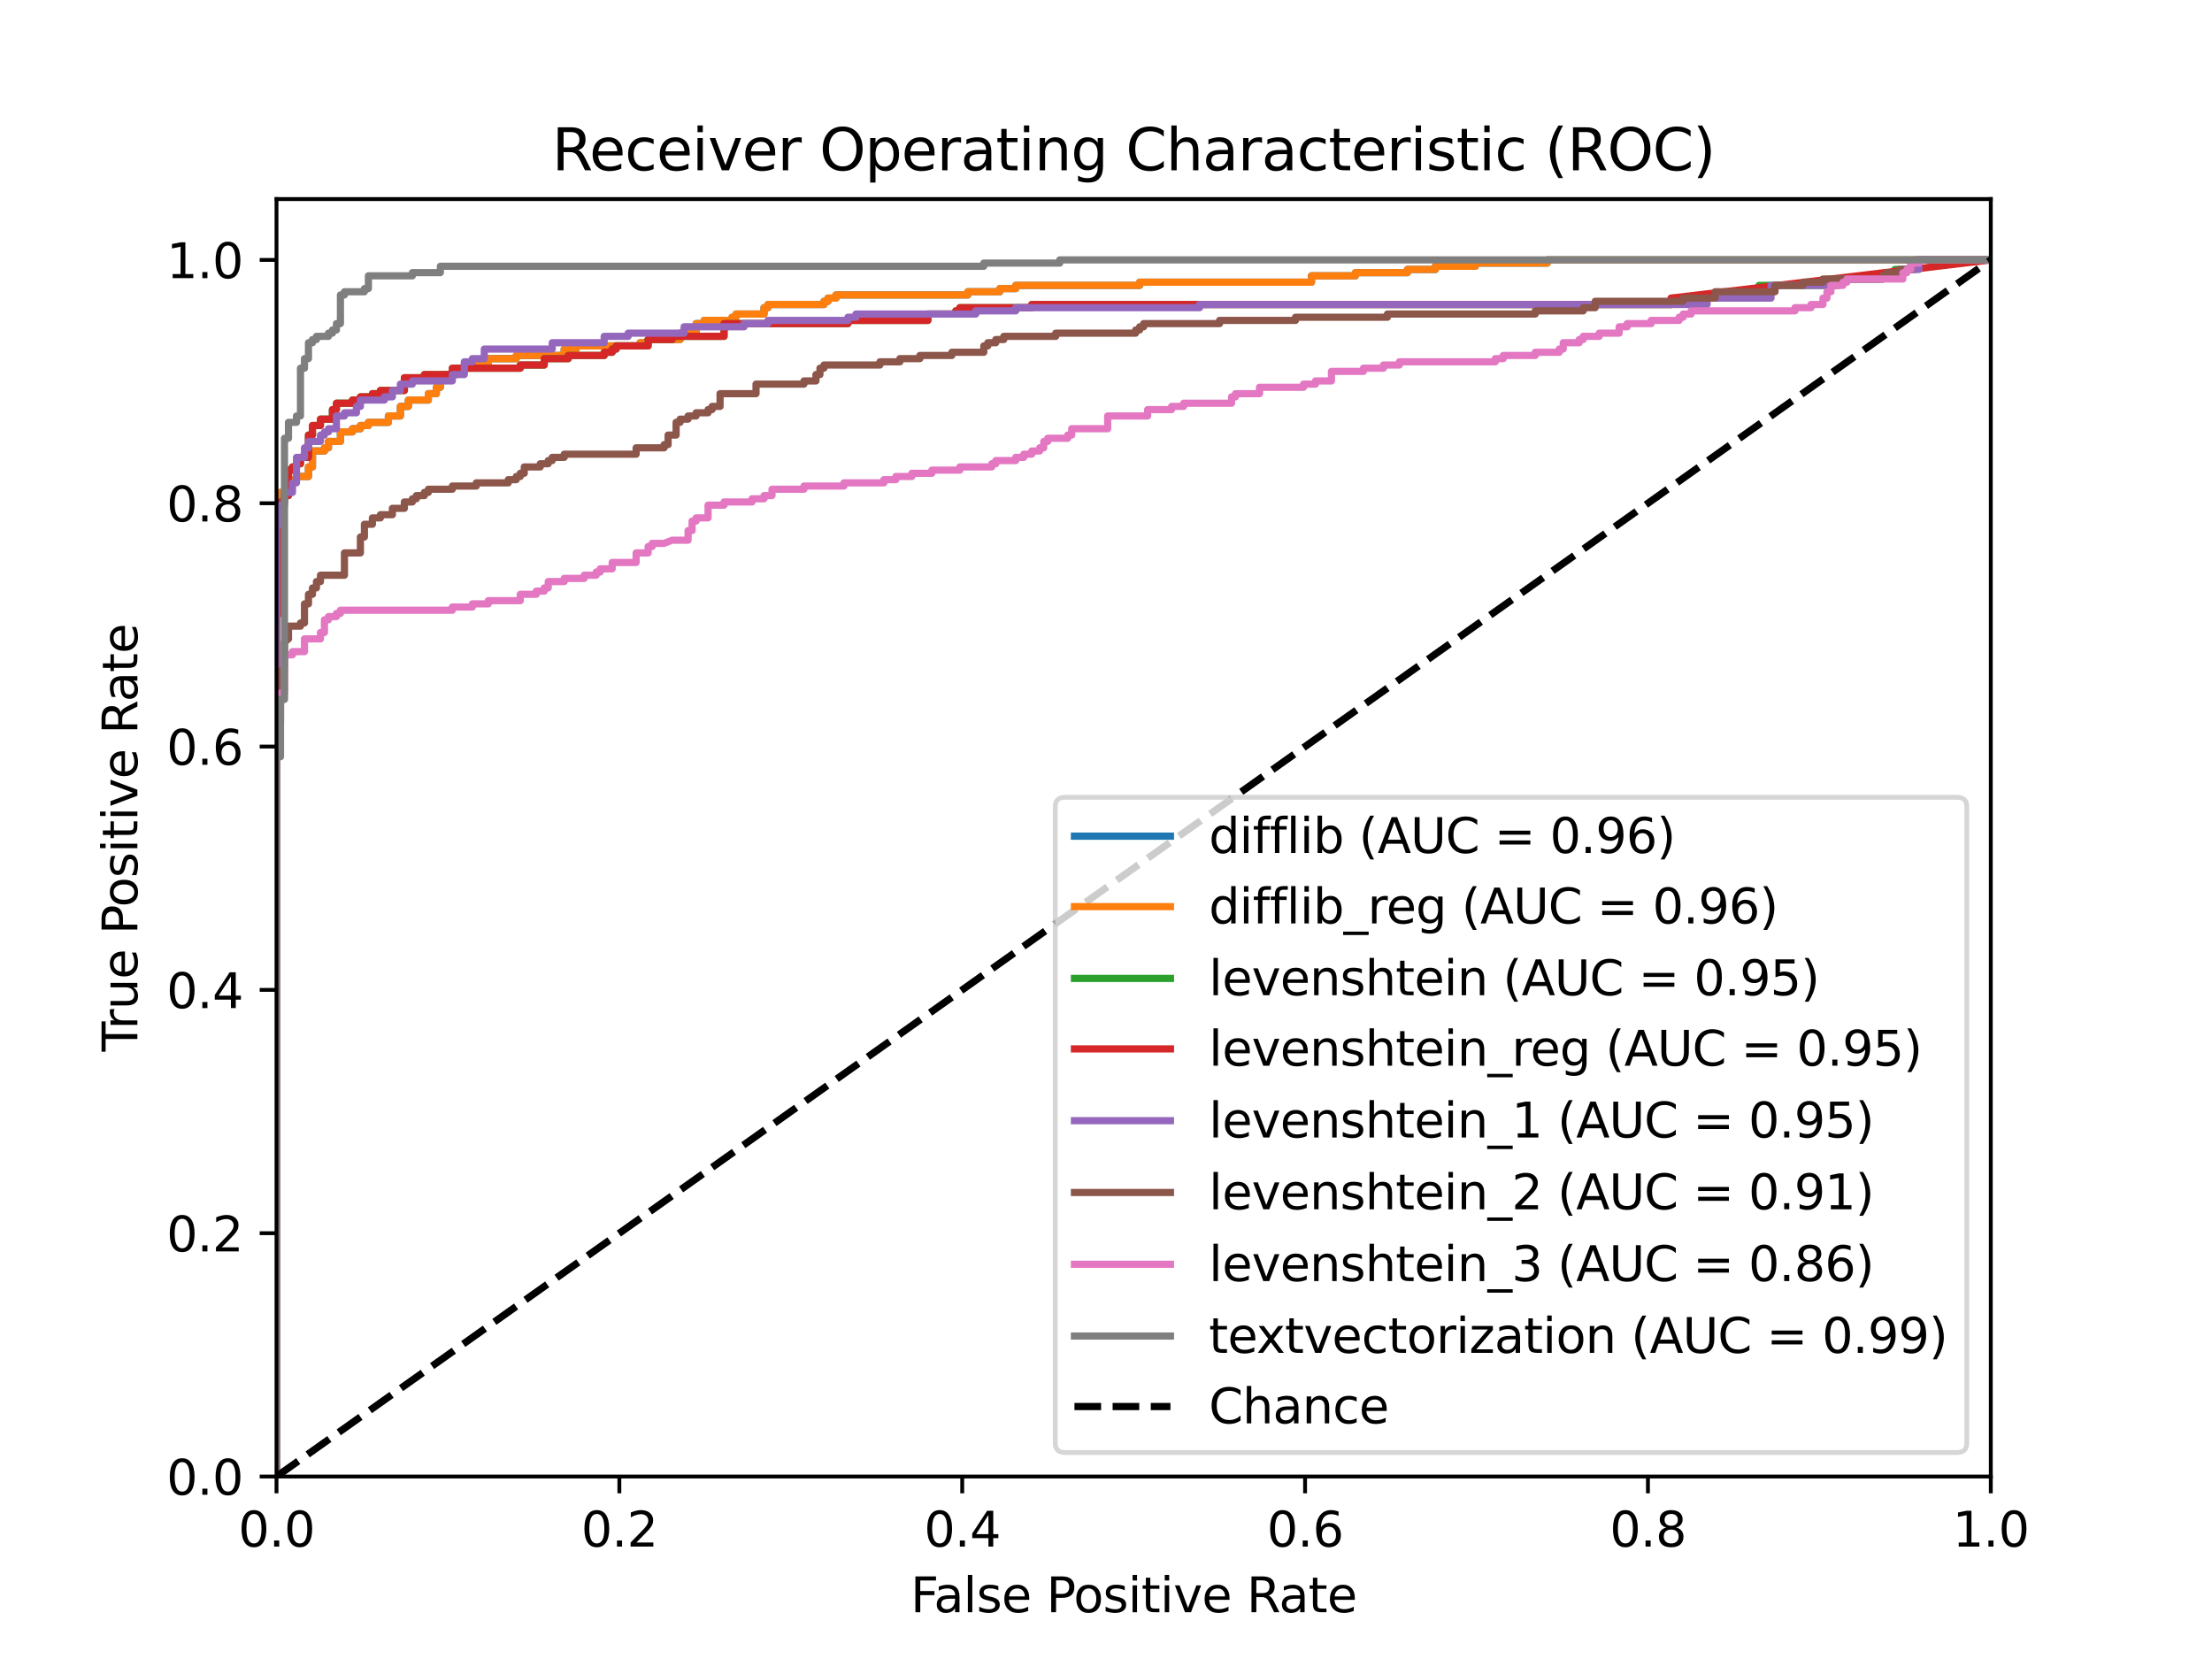 <?xml version="1.0" encoding="utf-8" standalone="no"?>
<!DOCTYPE svg PUBLIC "-//W3C//DTD SVG 1.1//EN"
  "http://www.w3.org/Graphics/SVG/1.1/DTD/svg11.dtd">
<svg xmlns:xlink="http://www.w3.org/1999/xlink" width="460.8pt" height="345.6pt" viewBox="0 0 460.8 345.6" xmlns="http://www.w3.org/2000/svg" version="1.1">
 <defs>
  <style type="text/css">*{stroke-linejoin: round; stroke-linecap: butt}</style>
 </defs>
 <g id="figure_1">
  <g id="patch_1">
   <path d="M 0 345.6 
L 460.8 345.6 
L 460.8 0 
L 0 0 
z
" style="fill: #ffffff"/>
  </g>
  <g id="axes_1">
   <g id="patch_2">
    <path d="M 57.6 307.584 
L 414.72 307.584 
L 414.72 41.472 
L 57.6 41.472 
z
" style="fill: #ffffff"/>
   </g>
   <g id="matplotlib.axis_1">
    <g id="xtick_1">
     <g id="line2d_1">
      <defs>
       <path id="m5257670a11" d="M 0 0 
L 0 3.5 
" style="stroke: #000000; stroke-width: 0.8"/>
      </defs>
      <g>
       <use xlink:href="#m5257670a11" x="57.6" y="307.584" style="stroke: #000000; stroke-width: 0.8"/>
      </g>
     </g>
     <g id="text_1">
      <!-- 0.0 -->
      <g transform="translate(49.648 322.182) scale(0.1 -0.1)">
       <defs>
        <path id="DejaVuSans-30" d="M 2034 4250 
Q 1547 4250 1301 3770 
Q 1056 3291 1056 2328 
Q 1056 1369 1301 889 
Q 1547 409 2034 409 
Q 2525 409 2770 889 
Q 3016 1369 3016 2328 
Q 3016 3291 2770 3770 
Q 2525 4250 2034 4250 
z
M 2034 4750 
Q 2819 4750 3233 4129 
Q 3647 3509 3647 2328 
Q 3647 1150 3233 529 
Q 2819 -91 2034 -91 
Q 1250 -91 836 529 
Q 422 1150 422 2328 
Q 422 3509 836 4129 
Q 1250 4750 2034 4750 
z
" transform="scale(0.016)"/>
        <path id="DejaVuSans-2e" d="M 684 794 
L 1344 794 
L 1344 0 
L 684 0 
L 684 794 
z
" transform="scale(0.016)"/>
       </defs>
       <use xlink:href="#DejaVuSans-30"/>
       <use xlink:href="#DejaVuSans-2e" x="63.623"/>
       <use xlink:href="#DejaVuSans-30" x="95.41"/>
      </g>
     </g>
    </g>
    <g id="xtick_2">
     <g id="line2d_2">
      <g>
       <use xlink:href="#m5257670a11" x="129.024" y="307.584" style="stroke: #000000; stroke-width: 0.8"/>
      </g>
     </g>
     <g id="text_2">
      <!-- 0.2 -->
      <g transform="translate(121.072 322.182) scale(0.1 -0.1)">
       <defs>
        <path id="DejaVuSans-32" d="M 1228 531 
L 3431 531 
L 3431 0 
L 469 0 
L 469 531 
Q 828 903 1448 1529 
Q 2069 2156 2228 2338 
Q 2531 2678 2651 2914 
Q 2772 3150 2772 3378 
Q 2772 3750 2511 3984 
Q 2250 4219 1831 4219 
Q 1534 4219 1204 4116 
Q 875 4013 500 3803 
L 500 4441 
Q 881 4594 1212 4672 
Q 1544 4750 1819 4750 
Q 2544 4750 2975 4387 
Q 3406 4025 3406 3419 
Q 3406 3131 3298 2873 
Q 3191 2616 2906 2266 
Q 2828 2175 2409 1742 
Q 1991 1309 1228 531 
z
" transform="scale(0.016)"/>
       </defs>
       <use xlink:href="#DejaVuSans-30"/>
       <use xlink:href="#DejaVuSans-2e" x="63.623"/>
       <use xlink:href="#DejaVuSans-32" x="95.41"/>
      </g>
     </g>
    </g>
    <g id="xtick_3">
     <g id="line2d_3">
      <g>
       <use xlink:href="#m5257670a11" x="200.448" y="307.584" style="stroke: #000000; stroke-width: 0.8"/>
      </g>
     </g>
     <g id="text_3">
      <!-- 0.4 -->
      <g transform="translate(192.496 322.182) scale(0.1 -0.1)">
       <defs>
        <path id="DejaVuSans-34" d="M 2419 4116 
L 825 1625 
L 2419 1625 
L 2419 4116 
z
M 2253 4666 
L 3047 4666 
L 3047 1625 
L 3713 1625 
L 3713 1100 
L 3047 1100 
L 3047 0 
L 2419 0 
L 2419 1100 
L 313 1100 
L 313 1709 
L 2253 4666 
z
" transform="scale(0.016)"/>
       </defs>
       <use xlink:href="#DejaVuSans-30"/>
       <use xlink:href="#DejaVuSans-2e" x="63.623"/>
       <use xlink:href="#DejaVuSans-34" x="95.41"/>
      </g>
     </g>
    </g>
    <g id="xtick_4">
     <g id="line2d_4">
      <g>
       <use xlink:href="#m5257670a11" x="271.872" y="307.584" style="stroke: #000000; stroke-width: 0.8"/>
      </g>
     </g>
     <g id="text_4">
      <!-- 0.6 -->
      <g transform="translate(263.92 322.182) scale(0.1 -0.1)">
       <defs>
        <path id="DejaVuSans-36" d="M 2113 2584 
Q 1688 2584 1439 2293 
Q 1191 2003 1191 1497 
Q 1191 994 1439 701 
Q 1688 409 2113 409 
Q 2538 409 2786 701 
Q 3034 994 3034 1497 
Q 3034 2003 2786 2293 
Q 2538 2584 2113 2584 
z
M 3366 4563 
L 3366 3988 
Q 3128 4100 2886 4159 
Q 2644 4219 2406 4219 
Q 1781 4219 1451 3797 
Q 1122 3375 1075 2522 
Q 1259 2794 1537 2939 
Q 1816 3084 2150 3084 
Q 2853 3084 3261 2657 
Q 3669 2231 3669 1497 
Q 3669 778 3244 343 
Q 2819 -91 2113 -91 
Q 1303 -91 875 529 
Q 447 1150 447 2328 
Q 447 3434 972 4092 
Q 1497 4750 2381 4750 
Q 2619 4750 2861 4703 
Q 3103 4656 3366 4563 
z
" transform="scale(0.016)"/>
       </defs>
       <use xlink:href="#DejaVuSans-30"/>
       <use xlink:href="#DejaVuSans-2e" x="63.623"/>
       <use xlink:href="#DejaVuSans-36" x="95.41"/>
      </g>
     </g>
    </g>
    <g id="xtick_5">
     <g id="line2d_5">
      <g>
       <use xlink:href="#m5257670a11" x="343.296" y="307.584" style="stroke: #000000; stroke-width: 0.8"/>
      </g>
     </g>
     <g id="text_5">
      <!-- 0.8 -->
      <g transform="translate(335.344 322.182) scale(0.1 -0.1)">
       <defs>
        <path id="DejaVuSans-38" d="M 2034 2216 
Q 1584 2216 1326 1975 
Q 1069 1734 1069 1313 
Q 1069 891 1326 650 
Q 1584 409 2034 409 
Q 2484 409 2743 651 
Q 3003 894 3003 1313 
Q 3003 1734 2745 1975 
Q 2488 2216 2034 2216 
z
M 1403 2484 
Q 997 2584 770 2862 
Q 544 3141 544 3541 
Q 544 4100 942 4425 
Q 1341 4750 2034 4750 
Q 2731 4750 3128 4425 
Q 3525 4100 3525 3541 
Q 3525 3141 3298 2862 
Q 3072 2584 2669 2484 
Q 3125 2378 3379 2068 
Q 3634 1759 3634 1313 
Q 3634 634 3220 271 
Q 2806 -91 2034 -91 
Q 1263 -91 848 271 
Q 434 634 434 1313 
Q 434 1759 690 2068 
Q 947 2378 1403 2484 
z
M 1172 3481 
Q 1172 3119 1398 2916 
Q 1625 2713 2034 2713 
Q 2441 2713 2670 2916 
Q 2900 3119 2900 3481 
Q 2900 3844 2670 4047 
Q 2441 4250 2034 4250 
Q 1625 4250 1398 4047 
Q 1172 3844 1172 3481 
z
" transform="scale(0.016)"/>
       </defs>
       <use xlink:href="#DejaVuSans-30"/>
       <use xlink:href="#DejaVuSans-2e" x="63.623"/>
       <use xlink:href="#DejaVuSans-38" x="95.41"/>
      </g>
     </g>
    </g>
    <g id="xtick_6">
     <g id="line2d_6">
      <g>
       <use xlink:href="#m5257670a11" x="414.72" y="307.584" style="stroke: #000000; stroke-width: 0.8"/>
      </g>
     </g>
     <g id="text_6">
      <!-- 1.0 -->
      <g transform="translate(406.768 322.182) scale(0.1 -0.1)">
       <defs>
        <path id="DejaVuSans-31" d="M 794 531 
L 1825 531 
L 1825 4091 
L 703 3866 
L 703 4441 
L 1819 4666 
L 2450 4666 
L 2450 531 
L 3481 531 
L 3481 0 
L 794 0 
L 794 531 
z
" transform="scale(0.016)"/>
       </defs>
       <use xlink:href="#DejaVuSans-31"/>
       <use xlink:href="#DejaVuSans-2e" x="63.623"/>
       <use xlink:href="#DejaVuSans-30" x="95.41"/>
      </g>
     </g>
    </g>
    <g id="text_7">
     <!-- False Positive Rate -->
     <g transform="translate(189.694 335.861) scale(0.1 -0.1)">
      <defs>
       <path id="DejaVuSans-46" d="M 628 4666 
L 3309 4666 
L 3309 4134 
L 1259 4134 
L 1259 2759 
L 3109 2759 
L 3109 2228 
L 1259 2228 
L 1259 0 
L 628 0 
L 628 4666 
z
" transform="scale(0.016)"/>
       <path id="DejaVuSans-61" d="M 2194 1759 
Q 1497 1759 1228 1600 
Q 959 1441 959 1056 
Q 959 750 1161 570 
Q 1363 391 1709 391 
Q 2188 391 2477 730 
Q 2766 1069 2766 1631 
L 2766 1759 
L 2194 1759 
z
M 3341 1997 
L 3341 0 
L 2766 0 
L 2766 531 
Q 2569 213 2275 61 
Q 1981 -91 1556 -91 
Q 1019 -91 701 211 
Q 384 513 384 1019 
Q 384 1609 779 1909 
Q 1175 2209 1959 2209 
L 2766 2209 
L 2766 2266 
Q 2766 2663 2505 2880 
Q 2244 3097 1772 3097 
Q 1472 3097 1187 3025 
Q 903 2953 641 2809 
L 641 3341 
Q 956 3463 1253 3523 
Q 1550 3584 1831 3584 
Q 2591 3584 2966 3190 
Q 3341 2797 3341 1997 
z
" transform="scale(0.016)"/>
       <path id="DejaVuSans-6c" d="M 603 4863 
L 1178 4863 
L 1178 0 
L 603 0 
L 603 4863 
z
" transform="scale(0.016)"/>
       <path id="DejaVuSans-73" d="M 2834 3397 
L 2834 2853 
Q 2591 2978 2328 3040 
Q 2066 3103 1784 3103 
Q 1356 3103 1142 2972 
Q 928 2841 928 2578 
Q 928 2378 1081 2264 
Q 1234 2150 1697 2047 
L 1894 2003 
Q 2506 1872 2764 1633 
Q 3022 1394 3022 966 
Q 3022 478 2636 193 
Q 2250 -91 1575 -91 
Q 1294 -91 989 -36 
Q 684 19 347 128 
L 347 722 
Q 666 556 975 473 
Q 1284 391 1588 391 
Q 1994 391 2212 530 
Q 2431 669 2431 922 
Q 2431 1156 2273 1281 
Q 2116 1406 1581 1522 
L 1381 1569 
Q 847 1681 609 1914 
Q 372 2147 372 2553 
Q 372 3047 722 3315 
Q 1072 3584 1716 3584 
Q 2034 3584 2315 3537 
Q 2597 3491 2834 3397 
z
" transform="scale(0.016)"/>
       <path id="DejaVuSans-65" d="M 3597 1894 
L 3597 1613 
L 953 1613 
Q 991 1019 1311 708 
Q 1631 397 2203 397 
Q 2534 397 2845 478 
Q 3156 559 3463 722 
L 3463 178 
Q 3153 47 2828 -22 
Q 2503 -91 2169 -91 
Q 1331 -91 842 396 
Q 353 884 353 1716 
Q 353 2575 817 3079 
Q 1281 3584 2069 3584 
Q 2775 3584 3186 3129 
Q 3597 2675 3597 1894 
z
M 3022 2063 
Q 3016 2534 2758 2815 
Q 2500 3097 2075 3097 
Q 1594 3097 1305 2825 
Q 1016 2553 972 2059 
L 3022 2063 
z
" transform="scale(0.016)"/>
       <path id="DejaVuSans-20" transform="scale(0.016)"/>
       <path id="DejaVuSans-50" d="M 1259 4147 
L 1259 2394 
L 2053 2394 
Q 2494 2394 2734 2622 
Q 2975 2850 2975 3272 
Q 2975 3691 2734 3919 
Q 2494 4147 2053 4147 
L 1259 4147 
z
M 628 4666 
L 2053 4666 
Q 2838 4666 3239 4311 
Q 3641 3956 3641 3272 
Q 3641 2581 3239 2228 
Q 2838 1875 2053 1875 
L 1259 1875 
L 1259 0 
L 628 0 
L 628 4666 
z
" transform="scale(0.016)"/>
       <path id="DejaVuSans-6f" d="M 1959 3097 
Q 1497 3097 1228 2736 
Q 959 2375 959 1747 
Q 959 1119 1226 758 
Q 1494 397 1959 397 
Q 2419 397 2687 759 
Q 2956 1122 2956 1747 
Q 2956 2369 2687 2733 
Q 2419 3097 1959 3097 
z
M 1959 3584 
Q 2709 3584 3137 3096 
Q 3566 2609 3566 1747 
Q 3566 888 3137 398 
Q 2709 -91 1959 -91 
Q 1206 -91 779 398 
Q 353 888 353 1747 
Q 353 2609 779 3096 
Q 1206 3584 1959 3584 
z
" transform="scale(0.016)"/>
       <path id="DejaVuSans-69" d="M 603 3500 
L 1178 3500 
L 1178 0 
L 603 0 
L 603 3500 
z
M 603 4863 
L 1178 4863 
L 1178 4134 
L 603 4134 
L 603 4863 
z
" transform="scale(0.016)"/>
       <path id="DejaVuSans-74" d="M 1172 4494 
L 1172 3500 
L 2356 3500 
L 2356 3053 
L 1172 3053 
L 1172 1153 
Q 1172 725 1289 603 
Q 1406 481 1766 481 
L 2356 481 
L 2356 0 
L 1766 0 
Q 1100 0 847 248 
Q 594 497 594 1153 
L 594 3053 
L 172 3053 
L 172 3500 
L 594 3500 
L 594 4494 
L 1172 4494 
z
" transform="scale(0.016)"/>
       <path id="DejaVuSans-76" d="M 191 3500 
L 800 3500 
L 1894 563 
L 2988 3500 
L 3597 3500 
L 2284 0 
L 1503 0 
L 191 3500 
z
" transform="scale(0.016)"/>
       <path id="DejaVuSans-52" d="M 2841 2188 
Q 3044 2119 3236 1894 
Q 3428 1669 3622 1275 
L 4263 0 
L 3584 0 
L 2988 1197 
Q 2756 1666 2539 1819 
Q 2322 1972 1947 1972 
L 1259 1972 
L 1259 0 
L 628 0 
L 628 4666 
L 2053 4666 
Q 2853 4666 3247 4331 
Q 3641 3997 3641 3322 
Q 3641 2881 3436 2590 
Q 3231 2300 2841 2188 
z
M 1259 4147 
L 1259 2491 
L 2053 2491 
Q 2509 2491 2742 2702 
Q 2975 2913 2975 3322 
Q 2975 3731 2742 3939 
Q 2509 4147 2053 4147 
L 1259 4147 
z
" transform="scale(0.016)"/>
      </defs>
      <use xlink:href="#DejaVuSans-46"/>
      <use xlink:href="#DejaVuSans-61" x="48.395"/>
      <use xlink:href="#DejaVuSans-6c" x="109.674"/>
      <use xlink:href="#DejaVuSans-73" x="137.457"/>
      <use xlink:href="#DejaVuSans-65" x="189.557"/>
      <use xlink:href="#DejaVuSans-20" x="251.08"/>
      <use xlink:href="#DejaVuSans-50" x="282.867"/>
      <use xlink:href="#DejaVuSans-6f" x="339.545"/>
      <use xlink:href="#DejaVuSans-73" x="400.727"/>
      <use xlink:href="#DejaVuSans-69" x="452.826"/>
      <use xlink:href="#DejaVuSans-74" x="480.609"/>
      <use xlink:href="#DejaVuSans-69" x="519.818"/>
      <use xlink:href="#DejaVuSans-76" x="547.602"/>
      <use xlink:href="#DejaVuSans-65" x="606.781"/>
      <use xlink:href="#DejaVuSans-20" x="668.305"/>
      <use xlink:href="#DejaVuSans-52" x="700.092"/>
      <use xlink:href="#DejaVuSans-61" x="767.324"/>
      <use xlink:href="#DejaVuSans-74" x="828.604"/>
      <use xlink:href="#DejaVuSans-65" x="867.812"/>
     </g>
    </g>
   </g>
   <g id="matplotlib.axis_2">
    <g id="ytick_1">
     <g id="line2d_7">
      <defs>
       <path id="m7d5fd9dd7b" d="M 0 0 
L -3.5 0 
" style="stroke: #000000; stroke-width: 0.8"/>
      </defs>
      <g>
       <use xlink:href="#m7d5fd9dd7b" x="57.6" y="307.584" style="stroke: #000000; stroke-width: 0.8"/>
      </g>
     </g>
     <g id="text_8">
      <!-- 0.0 -->
      <g transform="translate(34.697 311.383) scale(0.1 -0.1)">
       <use xlink:href="#DejaVuSans-30"/>
       <use xlink:href="#DejaVuSans-2e" x="63.623"/>
       <use xlink:href="#DejaVuSans-30" x="95.41"/>
      </g>
     </g>
    </g>
    <g id="ytick_2">
     <g id="line2d_8">
      <g>
       <use xlink:href="#m7d5fd9dd7b" x="57.6" y="256.896" style="stroke: #000000; stroke-width: 0.8"/>
      </g>
     </g>
     <g id="text_9">
      <!-- 0.2 -->
      <g transform="translate(34.697 260.695) scale(0.1 -0.1)">
       <use xlink:href="#DejaVuSans-30"/>
       <use xlink:href="#DejaVuSans-2e" x="63.623"/>
       <use xlink:href="#DejaVuSans-32" x="95.41"/>
      </g>
     </g>
    </g>
    <g id="ytick_3">
     <g id="line2d_9">
      <g>
       <use xlink:href="#m7d5fd9dd7b" x="57.6" y="206.208" style="stroke: #000000; stroke-width: 0.8"/>
      </g>
     </g>
     <g id="text_10">
      <!-- 0.4 -->
      <g transform="translate(34.697 210.007) scale(0.1 -0.1)">
       <use xlink:href="#DejaVuSans-30"/>
       <use xlink:href="#DejaVuSans-2e" x="63.623"/>
       <use xlink:href="#DejaVuSans-34" x="95.41"/>
      </g>
     </g>
    </g>
    <g id="ytick_4">
     <g id="line2d_10">
      <g>
       <use xlink:href="#m7d5fd9dd7b" x="57.6" y="155.52" style="stroke: #000000; stroke-width: 0.8"/>
      </g>
     </g>
     <g id="text_11">
      <!-- 0.6 -->
      <g transform="translate(34.697 159.319) scale(0.1 -0.1)">
       <use xlink:href="#DejaVuSans-30"/>
       <use xlink:href="#DejaVuSans-2e" x="63.623"/>
       <use xlink:href="#DejaVuSans-36" x="95.41"/>
      </g>
     </g>
    </g>
    <g id="ytick_5">
     <g id="line2d_11">
      <g>
       <use xlink:href="#m7d5fd9dd7b" x="57.6" y="104.832" style="stroke: #000000; stroke-width: 0.8"/>
      </g>
     </g>
     <g id="text_12">
      <!-- 0.8 -->
      <g transform="translate(34.697 108.631) scale(0.1 -0.1)">
       <use xlink:href="#DejaVuSans-30"/>
       <use xlink:href="#DejaVuSans-2e" x="63.623"/>
       <use xlink:href="#DejaVuSans-38" x="95.41"/>
      </g>
     </g>
    </g>
    <g id="ytick_6">
     <g id="line2d_12">
      <g>
       <use xlink:href="#m7d5fd9dd7b" x="57.6" y="54.144" style="stroke: #000000; stroke-width: 0.8"/>
      </g>
     </g>
     <g id="text_13">
      <!-- 1.0 -->
      <g transform="translate(34.697 57.943) scale(0.1 -0.1)">
       <use xlink:href="#DejaVuSans-31"/>
       <use xlink:href="#DejaVuSans-2e" x="63.623"/>
       <use xlink:href="#DejaVuSans-30" x="95.41"/>
      </g>
     </g>
    </g>
    <g id="text_14">
     <!-- True Positive Rate -->
     <g transform="translate(28.617 219.058) rotate(-90) scale(0.1 -0.1)">
      <defs>
       <path id="DejaVuSans-54" d="M -19 4666 
L 3928 4666 
L 3928 4134 
L 2272 4134 
L 2272 0 
L 1638 0 
L 1638 4134 
L -19 4134 
L -19 4666 
z
" transform="scale(0.016)"/>
       <path id="DejaVuSans-72" d="M 2631 2963 
Q 2534 3019 2420 3045 
Q 2306 3072 2169 3072 
Q 1681 3072 1420 2755 
Q 1159 2438 1159 1844 
L 1159 0 
L 581 0 
L 581 3500 
L 1159 3500 
L 1159 2956 
Q 1341 3275 1631 3429 
Q 1922 3584 2338 3584 
Q 2397 3584 2469 3576 
Q 2541 3569 2628 3553 
L 2631 2963 
z
" transform="scale(0.016)"/>
       <path id="DejaVuSans-75" d="M 544 1381 
L 544 3500 
L 1119 3500 
L 1119 1403 
Q 1119 906 1312 657 
Q 1506 409 1894 409 
Q 2359 409 2629 706 
Q 2900 1003 2900 1516 
L 2900 3500 
L 3475 3500 
L 3475 0 
L 2900 0 
L 2900 538 
Q 2691 219 2414 64 
Q 2138 -91 1772 -91 
Q 1169 -91 856 284 
Q 544 659 544 1381 
z
M 1991 3584 
L 1991 3584 
z
" transform="scale(0.016)"/>
      </defs>
      <use xlink:href="#DejaVuSans-54"/>
      <use xlink:href="#DejaVuSans-72" x="46.334"/>
      <use xlink:href="#DejaVuSans-75" x="87.447"/>
      <use xlink:href="#DejaVuSans-65" x="150.826"/>
      <use xlink:href="#DejaVuSans-20" x="212.35"/>
      <use xlink:href="#DejaVuSans-50" x="244.137"/>
      <use xlink:href="#DejaVuSans-6f" x="300.814"/>
      <use xlink:href="#DejaVuSans-73" x="361.996"/>
      <use xlink:href="#DejaVuSans-69" x="414.096"/>
      <use xlink:href="#DejaVuSans-74" x="441.879"/>
      <use xlink:href="#DejaVuSans-69" x="481.088"/>
      <use xlink:href="#DejaVuSans-76" x="508.871"/>
      <use xlink:href="#DejaVuSans-65" x="568.051"/>
      <use xlink:href="#DejaVuSans-20" x="629.574"/>
      <use xlink:href="#DejaVuSans-52" x="661.361"/>
      <use xlink:href="#DejaVuSans-61" x="728.594"/>
      <use xlink:href="#DejaVuSans-74" x="789.873"/>
      <use xlink:href="#DejaVuSans-65" x="829.082"/>
     </g>
    </g>
   </g>
   <g id="line2d_13">
    <path d="M 57.6 307.584 
L 57.6 105.23 
L 58.432 105.23 
L 58.432 102.576 
L 60.097 102.576 
L 60.097 100.586 
L 60.93 100.586 
L 60.93 99.922 
L 61.762 99.922 
L 61.762 99.259 
L 64.26 99.259 
L 64.26 97.269 
L 65.092 97.269 
L 65.092 93.951 
L 67.589 93.951 
L 67.589 93.288 
L 68.422 93.288 
L 68.422 91.961 
L 70.919 91.961 
L 70.919 89.971 
L 73.417 89.971 
L 73.417 89.307 
L 75.081 89.307 
L 75.081 88.644 
L 76.746 88.644 
L 76.746 87.98 
L 80.909 87.98 
L 80.909 86.653 
L 83.406 86.653 
L 83.406 84.663 
L 85.071 84.663 
L 85.071 83.336 
L 89.233 83.336 
L 89.233 82.009 
L 90.898 82.009 
L 90.898 80.682 
L 91.73 80.682 
L 91.73 78.692 
L 92.563 78.692 
L 92.563 78.028 
L 95.06 78.028 
L 95.06 77.365 
L 96.725 77.365 
L 96.725 76.038 
L 101.72 76.038 
L 101.72 74.711 
L 107.547 74.711 
L 107.547 74.048 
L 117.536 74.048 
L 117.536 72.721 
L 120.034 72.721 
L 120.034 72.057 
L 133.353 72.057 
L 133.353 71.394 
L 135.018 71.394 
L 135.018 70.73 
L 141.677 70.73 
L 141.677 69.403 
L 145.007 69.403 
L 145.007 67.413 
L 146.672 67.413 
L 146.672 66.75 
L 152.499 66.75 
L 152.499 66.086 
L 153.331 66.086 
L 153.331 65.423 
L 159.159 65.423 
L 159.159 64.096 
L 159.991 64.096 
L 159.991 63.432 
L 171.645 63.432 
L 171.645 62.769 
L 172.478 62.769 
L 172.478 62.105 
L 174.143 62.105 
L 174.143 61.442 
L 201.613 61.442 
L 201.613 60.779 
L 208.273 60.779 
L 208.273 60.115 
L 211.603 60.115 
L 211.603 59.452 
L 237.409 59.452 
L 237.409 58.788 
L 273.204 58.788 
L 273.204 57.461 
L 282.361 57.461 
L 282.361 56.798 
L 293.183 56.798 
L 293.183 56.134 
L 299.01 56.134 
L 299.01 55.471 
L 307.334 55.471 
L 307.334 54.807 
L 322.318 54.807 
L 322.318 54.144 
L 414.72 54.144 
L 414.72 54.144 
" clip-path="url(#pc4cf390762)" style="fill: none; stroke: #1f77b4; stroke-width: 1.5; stroke-linecap: square"/>
   </g>
   <g id="line2d_14">
    <path d="M 57.6 307.584 
L 57.6 105.23 
L 58.432 105.23 
L 58.432 102.576 
L 60.097 102.576 
L 60.097 100.586 
L 60.93 100.586 
L 60.93 99.922 
L 61.762 99.922 
L 61.762 99.259 
L 64.26 99.259 
L 64.26 97.269 
L 65.092 97.269 
L 65.092 93.951 
L 67.589 93.951 
L 67.589 93.288 
L 68.422 93.288 
L 68.422 91.961 
L 70.919 91.961 
L 70.919 89.971 
L 73.417 89.971 
L 73.417 89.307 
L 75.081 89.307 
L 75.081 88.644 
L 76.746 88.644 
L 76.746 87.98 
L 80.909 87.98 
L 80.909 86.653 
L 83.406 86.653 
L 83.406 84.663 
L 85.071 84.663 
L 85.071 83.336 
L 89.233 83.336 
L 89.233 82.009 
L 90.898 82.009 
L 90.898 80.682 
L 91.73 80.682 
L 91.73 78.692 
L 92.563 78.692 
L 92.563 78.028 
L 95.06 78.028 
L 95.06 77.365 
L 96.725 77.365 
L 96.725 76.038 
L 101.72 76.038 
L 101.72 74.711 
L 107.547 74.711 
L 107.547 74.048 
L 117.536 74.048 
L 117.536 72.721 
L 120.034 72.721 
L 120.034 72.057 
L 133.353 72.057 
L 133.353 71.394 
L 135.018 71.394 
L 135.018 70.73 
L 141.677 70.73 
L 141.677 69.403 
L 145.007 69.403 
L 145.007 67.413 
L 146.672 67.413 
L 146.672 66.75 
L 152.499 66.75 
L 152.499 66.086 
L 153.331 66.086 
L 153.331 65.423 
L 159.159 65.423 
L 159.159 64.096 
L 159.991 64.096 
L 159.991 63.432 
L 171.645 63.432 
L 171.645 62.769 
L 172.478 62.769 
L 172.478 62.105 
L 174.143 62.105 
L 174.143 61.442 
L 201.613 61.442 
L 201.613 60.779 
L 208.273 60.779 
L 208.273 60.115 
L 211.603 60.115 
L 211.603 59.452 
L 237.409 59.452 
L 237.409 58.788 
L 273.204 58.788 
L 273.204 57.461 
L 282.361 57.461 
L 282.361 56.798 
L 293.183 56.798 
L 293.183 56.134 
L 299.01 56.134 
L 299.01 55.471 
L 307.334 55.471 
L 307.334 54.807 
L 322.318 54.807 
L 322.318 54.144 
L 414.72 54.144 
L 414.72 54.144 
" clip-path="url(#pc4cf390762)" style="fill: none; stroke: #ff7f0e; stroke-width: 1.5; stroke-linecap: square"/>
   </g>
   <g id="line2d_15">
    <path d="M 57.6 307.584 
L 57.6 127.788 
L 58.432 127.788 
L 58.432 104.567 
L 59.265 104.567 
L 59.265 103.24 
L 60.097 103.24 
L 60.097 97.932 
L 60.93 97.932 
L 60.93 97.269 
L 61.762 97.269 
L 61.762 96.605 
L 62.595 96.605 
L 62.595 95.278 
L 64.26 95.278 
L 64.26 90.634 
L 65.092 90.634 
L 65.092 88.644 
L 66.757 88.644 
L 66.757 87.317 
L 69.254 87.317 
L 69.254 85.326 
L 70.087 85.326 
L 70.087 83.999 
L 73.417 83.999 
L 73.417 83.336 
L 75.081 83.336 
L 75.081 82.673 
L 77.579 82.673 
L 77.579 82.009 
L 79.244 82.009 
L 79.244 81.346 
L 84.238 81.346 
L 84.238 78.692 
L 88.401 78.692 
L 88.401 78.028 
L 94.228 78.028 
L 94.228 76.701 
L 108.379 76.701 
L 108.379 76.038 
L 113.374 76.038 
L 113.374 74.711 
L 118.369 74.711 
L 118.369 74.048 
L 125.861 74.048 
L 125.861 73.384 
L 127.526 73.384 
L 127.526 72.721 
L 128.358 72.721 
L 128.358 72.057 
L 135.018 72.057 
L 135.018 70.73 
L 140.012 70.73 
L 140.012 70.067 
L 150.834 70.067 
L 150.834 67.413 
L 176.64 67.413 
L 176.64 66.75 
L 193.289 66.75 
L 193.289 65.423 
L 199.116 65.423 
L 199.116 64.759 
L 199.949 64.759 
L 199.949 64.096 
L 214.933 64.096 
L 214.933 63.432 
L 348.124 63.432 
L 348.124 62.105 
L 366.438 62.105 
L 366.438 59.452 
L 382.255 59.452 
L 382.255 58.125 
L 391.411 58.125 
L 391.411 57.461 
L 394.741 57.461 
L 394.741 56.134 
L 398.903 56.134 
L 398.903 54.807 
L 399.736 54.807 
L 399.736 54.144 
L 414.72 54.144 
L 414.72 54.144 
" clip-path="url(#pc4cf390762)" style="fill: none; stroke: #2ca02c; stroke-width: 1.5; stroke-linecap: square"/>
   </g>
   <g id="line2d_16">
    <path d="M 57.6 307.584 
L 57.6 127.788 
L 58.432 127.788 
L 58.432 104.567 
L 59.265 104.567 
L 59.265 103.24 
L 60.097 103.24 
L 60.097 97.932 
L 60.93 97.932 
L 60.93 97.269 
L 61.762 97.269 
L 61.762 96.605 
L 62.595 96.605 
L 62.595 95.278 
L 64.26 95.278 
L 64.26 90.634 
L 65.092 90.634 
L 65.092 88.644 
L 66.757 88.644 
L 66.757 87.317 
L 69.254 87.317 
L 69.254 85.326 
L 70.087 85.326 
L 70.087 83.999 
L 73.417 83.999 
L 73.417 83.336 
L 75.081 83.336 
L 75.081 82.673 
L 77.579 82.673 
L 77.579 82.009 
L 79.244 82.009 
L 79.244 81.346 
L 84.238 81.346 
L 84.238 78.692 
L 88.401 78.692 
L 88.401 78.028 
L 94.228 78.028 
L 94.228 76.701 
L 108.379 76.701 
L 108.379 76.038 
L 113.374 76.038 
L 113.374 74.711 
L 118.369 74.711 
L 118.369 74.048 
L 125.861 74.048 
L 125.861 73.384 
L 127.526 73.384 
L 127.526 72.721 
L 128.358 72.721 
L 128.358 72.057 
L 135.018 72.057 
L 135.018 70.73 
L 140.012 70.73 
L 140.012 70.067 
L 150.834 70.067 
L 150.834 67.413 
L 176.64 67.413 
L 176.64 66.75 
L 193.289 66.75 
L 193.289 65.423 
L 199.116 65.423 
L 199.116 64.759 
L 199.949 64.759 
L 199.949 64.096 
L 214.933 64.096 
L 214.933 63.432 
L 348.124 63.432 
L 348.124 62.105 
L 414.72 54.144 
L 414.72 54.144 
" clip-path="url(#pc4cf390762)" style="fill: none; stroke: #d62728; stroke-width: 1.5; stroke-linecap: square"/>
   </g>
   <g id="line2d_17">
    <path d="M 57.6 307.584 
L 57.6 109.211 
L 58.432 109.211 
L 58.432 105.23 
L 59.265 105.23 
L 59.265 102.576 
L 60.93 102.576 
L 60.93 100.586 
L 61.762 100.586 
L 61.762 95.278 
L 63.427 95.278 
L 63.427 93.288 
L 64.26 93.288 
L 64.26 91.961 
L 66.757 91.961 
L 66.757 90.634 
L 67.589 90.634 
L 67.589 89.971 
L 68.422 89.971 
L 68.422 89.307 
L 70.087 89.307 
L 70.087 86.653 
L 71.752 86.653 
L 71.752 85.99 
L 74.249 85.99 
L 74.249 84.663 
L 75.081 84.663 
L 75.081 83.336 
L 80.076 83.336 
L 80.076 82.673 
L 81.741 82.673 
L 81.741 81.346 
L 83.406 81.346 
L 83.406 80.019 
L 85.903 80.019 
L 85.903 79.355 
L 94.228 79.355 
L 94.228 78.028 
L 96.725 78.028 
L 96.725 75.375 
L 98.39 75.375 
L 98.39 74.711 
L 100.887 74.711 
L 100.887 72.721 
L 115.039 72.721 
L 115.039 71.394 
L 125.861 71.394 
L 125.861 70.067 
L 130.855 70.067 
L 130.855 69.403 
L 142.51 69.403 
L 142.51 68.077 
L 154.996 68.077 
L 154.996 67.413 
L 159.991 67.413 
L 159.991 66.75 
L 176.64 66.75 
L 176.64 66.086 
L 178.305 66.086 
L 178.305 65.423 
L 203.278 65.423 
L 203.278 64.759 
L 211.603 64.759 
L 211.603 64.096 
L 249.895 64.096 
L 249.895 63.432 
L 355.616 63.432 
L 355.616 62.105 
L 368.935 62.105 
L 368.935 59.452 
L 383.087 59.452 
L 383.087 58.125 
L 392.244 58.125 
L 392.244 57.461 
L 395.574 57.461 
L 395.574 56.798 
L 396.406 56.798 
L 396.406 56.134 
L 399.736 56.134 
L 399.736 54.144 
L 414.72 54.144 
L 414.72 54.144 
" clip-path="url(#pc4cf390762)" style="fill: none; stroke: #9467bd; stroke-width: 1.5; stroke-linecap: square"/>
   </g>
   <g id="line2d_18">
    <path d="M 57.6 307.584 
L 57.6 150.345 
L 58.432 150.345 
L 58.432 139.73 
L 59.265 139.73 
L 59.265 133.759 
L 60.097 133.095 
L 60.097 130.441 
L 62.595 130.441 
L 62.595 129.778 
L 63.427 129.778 
L 63.427 125.797 
L 64.26 125.797 
L 64.26 123.807 
L 65.092 123.807 
L 65.092 122.48 
L 65.924 122.48 
L 65.924 121.153 
L 66.757 121.153 
L 66.757 119.826 
L 71.752 119.826 
L 71.752 115.182 
L 75.081 115.182 
L 75.081 111.865 
L 75.914 111.865 
L 75.914 109.211 
L 77.579 109.211 
L 77.579 107.884 
L 79.244 107.884 
L 79.244 107.22 
L 81.741 107.22 
L 81.741 105.894 
L 84.238 105.894 
L 84.238 104.567 
L 85.903 104.567 
L 85.903 103.903 
L 86.736 103.903 
L 86.736 103.24 
L 88.401 103.24 
L 88.401 102.576 
L 89.233 102.576 
L 89.233 101.913 
L 94.228 101.913 
L 94.228 101.249 
L 99.222 101.249 
L 99.222 100.586 
L 105.882 100.586 
L 105.882 99.922 
L 107.547 99.922 
L 107.547 99.259 
L 108.379 99.259 
L 108.379 98.596 
L 109.212 98.596 
L 109.212 97.269 
L 112.542 97.269 
L 112.542 96.605 
L 114.206 96.605 
L 114.206 95.942 
L 115.039 95.942 
L 115.039 95.278 
L 117.536 95.278 
L 117.536 94.615 
L 132.52 94.615 
L 132.52 93.288 
L 138.347 93.288 
L 138.347 92.624 
L 139.18 92.624 
L 139.18 90.634 
L 140.845 90.634 
L 140.845 87.98 
L 141.677 87.98 
L 141.677 87.317 
L 143.342 87.317 
L 143.342 86.653 
L 145.007 86.653 
L 145.007 85.99 
L 147.504 85.99 
L 147.504 85.326 
L 148.337 85.326 
L 148.337 84.663 
L 150.002 84.663 
L 150.002 82.009 
L 157.494 82.009 
L 157.494 80.019 
L 167.483 80.019 
L 167.483 79.355 
L 169.98 79.355 
L 169.98 78.028 
L 170.813 78.028 
L 170.813 76.701 
L 171.645 76.701 
L 171.645 76.038 
L 183.3 76.038 
L 183.3 75.375 
L 187.462 75.375 
L 187.462 74.711 
L 191.624 74.711 
L 191.624 74.048 
L 198.284 74.048 
L 198.284 73.384 
L 204.943 73.384 
L 204.943 72.057 
L 205.776 72.057 
L 205.776 71.394 
L 207.441 71.394 
L 207.441 70.73 
L 209.105 70.73 
L 209.105 70.067 
L 219.927 70.067 
L 219.927 69.403 
L 236.576 69.403 
L 236.576 68.74 
L 237.409 68.74 
L 237.409 68.077 
L 238.241 68.077 
L 238.241 67.413 
L 254.058 67.413 
L 254.058 66.75 
L 269.874 66.75 
L 269.874 66.086 
L 289.02 66.086 
L 289.02 65.423 
L 319.821 65.423 
L 319.821 64.759 
L 329.81 64.759 
L 329.81 64.096 
L 332.308 64.096 
L 332.308 62.769 
L 350.622 62.769 
L 350.622 62.105 
L 357.281 62.105 
L 357.281 60.779 
L 369.768 60.779 
L 369.768 59.452 
L 375.595 59.452 
L 375.595 58.788 
L 379.757 58.788 
L 379.757 58.125 
L 392.244 58.125 
L 392.244 57.461 
L 393.076 57.461 
L 393.076 56.798 
L 395.574 56.798 
L 395.574 56.134 
L 398.071 56.134 
L 398.071 54.807 
L 398.903 54.807 
L 398.903 54.144 
L 414.72 54.144 
L 414.72 54.144 
" clip-path="url(#pc4cf390762)" style="fill: none; stroke: #8c564b; stroke-width: 1.5; stroke-linecap: square"/>
   </g>
   <g id="line2d_19">
    <path d="M 57.6 307.584 
L 57.6 147.028 
L 58.432 147.028 
L 58.432 144.374 
L 59.265 144.374 
L 59.265 136.412 
L 60.93 136.412 
L 60.93 135.749 
L 63.427 135.749 
L 63.427 133.095 
L 66.757 133.095 
L 66.757 131.768 
L 67.589 131.768 
L 67.589 129.114 
L 68.422 129.114 
L 68.422 128.451 
L 70.087 128.451 
L 70.087 127.788 
L 70.919 127.788 
L 70.919 127.124 
L 94.228 127.124 
L 94.228 126.461 
L 98.39 126.461 
L 98.39 125.797 
L 101.72 125.797 
L 101.72 125.134 
L 108.379 125.134 
L 108.379 123.807 
L 111.709 123.807 
L 111.709 123.143 
L 113.374 123.143 
L 113.374 122.48 
L 114.206 122.48 
L 114.206 121.153 
L 117.536 121.153 
L 117.536 120.49 
L 121.698 120.49 
L 121.698 119.826 
L 124.196 119.826 
L 124.196 119.163 
L 125.028 119.163 
L 125.028 118.499 
L 127.526 118.499 
L 127.526 117.172 
L 132.52 117.172 
L 132.52 115.182 
L 135.018 115.182 
L 135.018 113.855 
L 135.85 113.855 
L 135.85 113.192 
L 138.347 113.192 
L 140.012 112.528 
L 143.342 112.528 
L 143.342 110.538 
L 144.175 110.538 
L 144.175 108.547 
L 145.007 108.547 
L 145.007 107.884 
L 147.504 107.884 
L 147.504 105.23 
L 150.834 105.23 
L 150.834 104.567 
L 156.661 104.567 
L 156.661 103.903 
L 159.159 103.903 
L 159.159 103.24 
L 160.823 103.24 
L 160.823 101.913 
L 167.483 101.913 
L 167.483 101.249 
L 175.808 101.249 
L 175.808 100.586 
L 184.132 100.586 
L 184.132 99.922 
L 186.629 99.922 
L 186.629 99.259 
L 189.959 99.259 
L 189.959 98.596 
L 194.121 98.596 
L 194.121 97.932 
L 199.949 97.932 
L 199.949 97.269 
L 206.608 97.269 
L 206.608 96.605 
L 207.441 96.605 
L 207.441 95.942 
L 211.603 95.942 
L 211.603 95.278 
L 213.268 95.278 
L 213.268 94.615 
L 214.933 94.615 
L 214.933 93.951 
L 216.597 93.951 
L 216.597 93.288 
L 217.43 93.288 
L 217.43 91.961 
L 218.262 91.961 
L 218.262 91.298 
L 222.425 91.298 
L 222.425 90.634 
L 223.257 90.634 
L 223.257 89.307 
L 230.749 89.307 
L 230.749 86.653 
L 239.074 86.653 
L 239.074 85.326 
L 244.068 85.326 
L 244.068 84.663 
L 246.566 84.663 
L 246.566 83.999 
L 256.555 83.999 
L 256.555 82.673 
L 257.387 82.673 
L 257.387 82.009 
L 262.382 82.009 
L 262.382 80.682 
L 271.539 80.682 
L 271.539 80.019 
L 274.036 80.019 
L 274.036 79.355 
L 277.366 79.355 
L 277.366 77.365 
L 284.026 77.365 
L 284.026 76.701 
L 288.188 76.701 
L 288.188 76.038 
L 291.518 76.038 
L 291.518 75.375 
L 311.497 75.375 
L 311.497 74.711 
L 313.161 74.711 
L 313.161 74.048 
L 319.821 74.048 
L 319.821 73.384 
L 324.816 73.384 
L 324.816 72.721 
L 325.648 72.721 
L 325.648 71.394 
L 328.978 71.394 
L 328.978 70.73 
L 329.81 70.73 
L 329.81 70.067 
L 333.14 70.067 
L 333.14 69.403 
L 337.302 69.403 
L 337.302 68.077 
L 338.967 68.077 
L 338.967 67.413 
L 343.962 67.413 
L 343.962 66.75 
L 349.789 66.75 
L 349.789 66.086 
L 350.622 66.086 
L 350.622 65.423 
L 352.286 65.423 
L 352.286 64.759 
L 373.93 64.759 
L 373.93 64.096 
L 377.26 64.096 
L 377.26 63.432 
L 379.757 63.432 
L 379.757 62.105 
L 380.59 62.105 
L 380.59 60.779 
L 381.422 60.779 
L 381.422 59.452 
L 383.919 59.452 
L 383.919 58.788 
L 384.752 58.788 
L 384.752 58.125 
L 396.406 58.125 
L 396.406 56.798 
L 397.239 56.798 
L 397.239 56.134 
L 398.071 56.134 
L 398.071 54.807 
L 399.736 54.807 
L 399.736 54.144 
L 414.72 54.144 
L 414.72 54.144 
" clip-path="url(#pc4cf390762)" style="fill: none; stroke: #e377c2; stroke-width: 1.5; stroke-linecap: square"/>
   </g>
   <g id="line2d_20">
    <path d="M 57.6 307.584 
L 57.6 157.643 
L 58.432 157.643 
L 58.432 145.701 
L 59.265 145.701 
L 59.265 91.298 
L 60.097 91.298 
L 60.097 87.98 
L 61.762 87.98 
L 61.762 86.653 
L 62.595 86.653 
L 62.595 76.701 
L 63.427 76.701 
L 63.427 74.711 
L 64.26 74.711 
L 64.26 71.394 
L 65.092 71.394 
L 65.092 70.73 
L 65.924 70.73 
L 65.924 70.067 
L 68.422 70.067 
L 68.422 69.403 
L 69.254 69.403 
L 69.254 68.74 
L 70.087 68.74 
L 70.087 67.413 
L 70.919 67.413 
L 70.919 61.442 
L 71.752 61.442 
L 71.752 60.779 
L 75.914 60.779 
L 75.914 60.115 
L 76.746 60.115 
L 76.746 57.461 
L 85.903 57.461 
L 85.903 56.798 
L 91.73 56.798 
L 91.73 55.471 
L 204.943 55.471 
L 204.943 54.807 
L 220.76 54.807 
L 220.76 54.144 
L 414.72 54.144 
L 414.72 54.144 
" clip-path="url(#pc4cf390762)" style="fill: none; stroke: #7f7f7f; stroke-width: 1.5; stroke-linecap: square"/>
   </g>
   <g id="line2d_21">
    <path d="M 57.6 307.584 
L 414.72 54.144 
" clip-path="url(#pc4cf390762)" style="fill: none; stroke-dasharray: 5.55,2.4; stroke-dashoffset: 0; stroke: #000000; stroke-width: 1.5"/>
   </g>
   <g id="patch_3">
    <path d="M 57.6 307.584 
L 57.6 41.472 
" style="fill: none; stroke: #000000; stroke-width: 0.8; stroke-linejoin: miter; stroke-linecap: square"/>
   </g>
   <g id="patch_4">
    <path d="M 414.72 307.584 
L 414.72 41.472 
" style="fill: none; stroke: #000000; stroke-width: 0.8; stroke-linejoin: miter; stroke-linecap: square"/>
   </g>
   <g id="patch_5">
    <path d="M 57.6 307.584 
L 414.72 307.584 
" style="fill: none; stroke: #000000; stroke-width: 0.8; stroke-linejoin: miter; stroke-linecap: square"/>
   </g>
   <g id="patch_6">
    <path d="M 57.6 41.472 
L 414.72 41.472 
" style="fill: none; stroke: #000000; stroke-width: 0.8; stroke-linejoin: miter; stroke-linecap: square"/>
   </g>
   <g id="text_15">
    <!-- Receiver Operating Characteristic (ROC) -->
    <g transform="translate(114.986 35.472) scale(0.12 -0.12)">
     <defs>
      <path id="DejaVuSans-63" d="M 3122 3366 
L 3122 2828 
Q 2878 2963 2633 3030 
Q 2388 3097 2138 3097 
Q 1578 3097 1268 2742 
Q 959 2388 959 1747 
Q 959 1106 1268 751 
Q 1578 397 2138 397 
Q 2388 397 2633 464 
Q 2878 531 3122 666 
L 3122 134 
Q 2881 22 2623 -34 
Q 2366 -91 2075 -91 
Q 1284 -91 818 406 
Q 353 903 353 1747 
Q 353 2603 823 3093 
Q 1294 3584 2113 3584 
Q 2378 3584 2631 3529 
Q 2884 3475 3122 3366 
z
" transform="scale(0.016)"/>
      <path id="DejaVuSans-4f" d="M 2522 4238 
Q 1834 4238 1429 3725 
Q 1025 3213 1025 2328 
Q 1025 1447 1429 934 
Q 1834 422 2522 422 
Q 3209 422 3611 934 
Q 4013 1447 4013 2328 
Q 4013 3213 3611 3725 
Q 3209 4238 2522 4238 
z
M 2522 4750 
Q 3503 4750 4090 4092 
Q 4678 3434 4678 2328 
Q 4678 1225 4090 567 
Q 3503 -91 2522 -91 
Q 1538 -91 948 565 
Q 359 1222 359 2328 
Q 359 3434 948 4092 
Q 1538 4750 2522 4750 
z
" transform="scale(0.016)"/>
      <path id="DejaVuSans-70" d="M 1159 525 
L 1159 -1331 
L 581 -1331 
L 581 3500 
L 1159 3500 
L 1159 2969 
Q 1341 3281 1617 3432 
Q 1894 3584 2278 3584 
Q 2916 3584 3314 3078 
Q 3713 2572 3713 1747 
Q 3713 922 3314 415 
Q 2916 -91 2278 -91 
Q 1894 -91 1617 61 
Q 1341 213 1159 525 
z
M 3116 1747 
Q 3116 2381 2855 2742 
Q 2594 3103 2138 3103 
Q 1681 3103 1420 2742 
Q 1159 2381 1159 1747 
Q 1159 1113 1420 752 
Q 1681 391 2138 391 
Q 2594 391 2855 752 
Q 3116 1113 3116 1747 
z
" transform="scale(0.016)"/>
      <path id="DejaVuSans-6e" d="M 3513 2113 
L 3513 0 
L 2938 0 
L 2938 2094 
Q 2938 2591 2744 2837 
Q 2550 3084 2163 3084 
Q 1697 3084 1428 2787 
Q 1159 2491 1159 1978 
L 1159 0 
L 581 0 
L 581 3500 
L 1159 3500 
L 1159 2956 
Q 1366 3272 1645 3428 
Q 1925 3584 2291 3584 
Q 2894 3584 3203 3211 
Q 3513 2838 3513 2113 
z
" transform="scale(0.016)"/>
      <path id="DejaVuSans-67" d="M 2906 1791 
Q 2906 2416 2648 2759 
Q 2391 3103 1925 3103 
Q 1463 3103 1205 2759 
Q 947 2416 947 1791 
Q 947 1169 1205 825 
Q 1463 481 1925 481 
Q 2391 481 2648 825 
Q 2906 1169 2906 1791 
z
M 3481 434 
Q 3481 -459 3084 -895 
Q 2688 -1331 1869 -1331 
Q 1566 -1331 1297 -1286 
Q 1028 -1241 775 -1147 
L 775 -588 
Q 1028 -725 1275 -790 
Q 1522 -856 1778 -856 
Q 2344 -856 2625 -561 
Q 2906 -266 2906 331 
L 2906 616 
Q 2728 306 2450 153 
Q 2172 0 1784 0 
Q 1141 0 747 490 
Q 353 981 353 1791 
Q 353 2603 747 3093 
Q 1141 3584 1784 3584 
Q 2172 3584 2450 3431 
Q 2728 3278 2906 2969 
L 2906 3500 
L 3481 3500 
L 3481 434 
z
" transform="scale(0.016)"/>
      <path id="DejaVuSans-43" d="M 4122 4306 
L 4122 3641 
Q 3803 3938 3442 4084 
Q 3081 4231 2675 4231 
Q 1875 4231 1450 3742 
Q 1025 3253 1025 2328 
Q 1025 1406 1450 917 
Q 1875 428 2675 428 
Q 3081 428 3442 575 
Q 3803 722 4122 1019 
L 4122 359 
Q 3791 134 3420 21 
Q 3050 -91 2638 -91 
Q 1578 -91 968 557 
Q 359 1206 359 2328 
Q 359 3453 968 4101 
Q 1578 4750 2638 4750 
Q 3056 4750 3426 4639 
Q 3797 4528 4122 4306 
z
" transform="scale(0.016)"/>
      <path id="DejaVuSans-68" d="M 3513 2113 
L 3513 0 
L 2938 0 
L 2938 2094 
Q 2938 2591 2744 2837 
Q 2550 3084 2163 3084 
Q 1697 3084 1428 2787 
Q 1159 2491 1159 1978 
L 1159 0 
L 581 0 
L 581 4863 
L 1159 4863 
L 1159 2956 
Q 1366 3272 1645 3428 
Q 1925 3584 2291 3584 
Q 2894 3584 3203 3211 
Q 3513 2838 3513 2113 
z
" transform="scale(0.016)"/>
      <path id="DejaVuSans-28" d="M 1984 4856 
Q 1566 4138 1362 3434 
Q 1159 2731 1159 2009 
Q 1159 1288 1364 580 
Q 1569 -128 1984 -844 
L 1484 -844 
Q 1016 -109 783 600 
Q 550 1309 550 2009 
Q 550 2706 781 3412 
Q 1013 4119 1484 4856 
L 1984 4856 
z
" transform="scale(0.016)"/>
      <path id="DejaVuSans-29" d="M 513 4856 
L 1013 4856 
Q 1481 4119 1714 3412 
Q 1947 2706 1947 2009 
Q 1947 1309 1714 600 
Q 1481 -109 1013 -844 
L 513 -844 
Q 928 -128 1133 580 
Q 1338 1288 1338 2009 
Q 1338 2731 1133 3434 
Q 928 4138 513 4856 
z
" transform="scale(0.016)"/>
     </defs>
     <use xlink:href="#DejaVuSans-52"/>
     <use xlink:href="#DejaVuSans-65" x="64.982"/>
     <use xlink:href="#DejaVuSans-63" x="126.506"/>
     <use xlink:href="#DejaVuSans-65" x="181.486"/>
     <use xlink:href="#DejaVuSans-69" x="243.01"/>
     <use xlink:href="#DejaVuSans-76" x="270.793"/>
     <use xlink:href="#DejaVuSans-65" x="329.973"/>
     <use xlink:href="#DejaVuSans-72" x="391.496"/>
     <use xlink:href="#DejaVuSans-20" x="432.609"/>
     <use xlink:href="#DejaVuSans-4f" x="464.396"/>
     <use xlink:href="#DejaVuSans-70" x="543.107"/>
     <use xlink:href="#DejaVuSans-65" x="606.584"/>
     <use xlink:href="#DejaVuSans-72" x="668.107"/>
     <use xlink:href="#DejaVuSans-61" x="709.221"/>
     <use xlink:href="#DejaVuSans-74" x="770.5"/>
     <use xlink:href="#DejaVuSans-69" x="809.709"/>
     <use xlink:href="#DejaVuSans-6e" x="837.492"/>
     <use xlink:href="#DejaVuSans-67" x="900.871"/>
     <use xlink:href="#DejaVuSans-20" x="964.348"/>
     <use xlink:href="#DejaVuSans-43" x="996.135"/>
     <use xlink:href="#DejaVuSans-68" x="1065.959"/>
     <use xlink:href="#DejaVuSans-61" x="1129.338"/>
     <use xlink:href="#DejaVuSans-72" x="1190.617"/>
     <use xlink:href="#DejaVuSans-61" x="1231.73"/>
     <use xlink:href="#DejaVuSans-63" x="1293.01"/>
     <use xlink:href="#DejaVuSans-74" x="1347.99"/>
     <use xlink:href="#DejaVuSans-65" x="1387.199"/>
     <use xlink:href="#DejaVuSans-72" x="1448.723"/>
     <use xlink:href="#DejaVuSans-69" x="1489.836"/>
     <use xlink:href="#DejaVuSans-73" x="1517.619"/>
     <use xlink:href="#DejaVuSans-74" x="1569.719"/>
     <use xlink:href="#DejaVuSans-69" x="1608.928"/>
     <use xlink:href="#DejaVuSans-63" x="1636.711"/>
     <use xlink:href="#DejaVuSans-20" x="1691.691"/>
     <use xlink:href="#DejaVuSans-28" x="1723.479"/>
     <use xlink:href="#DejaVuSans-52" x="1762.492"/>
     <use xlink:href="#DejaVuSans-4f" x="1831.975"/>
     <use xlink:href="#DejaVuSans-43" x="1910.686"/>
     <use xlink:href="#DejaVuSans-29" x="1980.51"/>
    </g>
   </g>
   <g id="legend_1">
    <g id="patch_7">
     <path d="M 221.828 302.584 
L 407.72 302.584 
Q 409.72 302.584 409.72 300.584 
L 409.72 168.09 
Q 409.72 166.09 407.72 166.09 
L 221.828 166.09 
Q 219.828 166.09 219.828 168.09 
L 219.828 300.584 
Q 219.828 302.584 221.828 302.584 
z
" style="fill: #ffffff; opacity: 0.8; stroke: #cccccc; stroke-linejoin: miter"/>
    </g>
    <g id="line2d_22">
     <path d="M 223.828 174.189 
L 233.828 174.189 
L 243.828 174.189 
" style="fill: none; stroke: #1f77b4; stroke-width: 1.5; stroke-linecap: square"/>
    </g>
    <g id="text_16">
     <!-- difflib (AUC = 0.96) -->
     <g transform="translate(251.828 177.689) scale(0.1 -0.1)">
      <defs>
       <path id="DejaVuSans-64" d="M 2906 2969 
L 2906 4863 
L 3481 4863 
L 3481 0 
L 2906 0 
L 2906 525 
Q 2725 213 2448 61 
Q 2172 -91 1784 -91 
Q 1150 -91 751 415 
Q 353 922 353 1747 
Q 353 2572 751 3078 
Q 1150 3584 1784 3584 
Q 2172 3584 2448 3432 
Q 2725 3281 2906 2969 
z
M 947 1747 
Q 947 1113 1208 752 
Q 1469 391 1925 391 
Q 2381 391 2643 752 
Q 2906 1113 2906 1747 
Q 2906 2381 2643 2742 
Q 2381 3103 1925 3103 
Q 1469 3103 1208 2742 
Q 947 2381 947 1747 
z
" transform="scale(0.016)"/>
       <path id="DejaVuSans-66" d="M 2375 4863 
L 2375 4384 
L 1825 4384 
Q 1516 4384 1395 4259 
Q 1275 4134 1275 3809 
L 1275 3500 
L 2222 3500 
L 2222 3053 
L 1275 3053 
L 1275 0 
L 697 0 
L 697 3053 
L 147 3053 
L 147 3500 
L 697 3500 
L 697 3744 
Q 697 4328 969 4595 
Q 1241 4863 1831 4863 
L 2375 4863 
z
" transform="scale(0.016)"/>
       <path id="DejaVuSans-62" d="M 3116 1747 
Q 3116 2381 2855 2742 
Q 2594 3103 2138 3103 
Q 1681 3103 1420 2742 
Q 1159 2381 1159 1747 
Q 1159 1113 1420 752 
Q 1681 391 2138 391 
Q 2594 391 2855 752 
Q 3116 1113 3116 1747 
z
M 1159 2969 
Q 1341 3281 1617 3432 
Q 1894 3584 2278 3584 
Q 2916 3584 3314 3078 
Q 3713 2572 3713 1747 
Q 3713 922 3314 415 
Q 2916 -91 2278 -91 
Q 1894 -91 1617 61 
Q 1341 213 1159 525 
L 1159 0 
L 581 0 
L 581 4863 
L 1159 4863 
L 1159 2969 
z
" transform="scale(0.016)"/>
       <path id="DejaVuSans-41" d="M 2188 4044 
L 1331 1722 
L 3047 1722 
L 2188 4044 
z
M 1831 4666 
L 2547 4666 
L 4325 0 
L 3669 0 
L 3244 1197 
L 1141 1197 
L 716 0 
L 50 0 
L 1831 4666 
z
" transform="scale(0.016)"/>
       <path id="DejaVuSans-55" d="M 556 4666 
L 1191 4666 
L 1191 1831 
Q 1191 1081 1462 751 
Q 1734 422 2344 422 
Q 2950 422 3222 751 
Q 3494 1081 3494 1831 
L 3494 4666 
L 4128 4666 
L 4128 1753 
Q 4128 841 3676 375 
Q 3225 -91 2344 -91 
Q 1459 -91 1007 375 
Q 556 841 556 1753 
L 556 4666 
z
" transform="scale(0.016)"/>
       <path id="DejaVuSans-3d" d="M 678 2906 
L 4684 2906 
L 4684 2381 
L 678 2381 
L 678 2906 
z
M 678 1631 
L 4684 1631 
L 4684 1100 
L 678 1100 
L 678 1631 
z
" transform="scale(0.016)"/>
       <path id="DejaVuSans-39" d="M 703 97 
L 703 672 
Q 941 559 1184 500 
Q 1428 441 1663 441 
Q 2288 441 2617 861 
Q 2947 1281 2994 2138 
Q 2813 1869 2534 1725 
Q 2256 1581 1919 1581 
Q 1219 1581 811 2004 
Q 403 2428 403 3163 
Q 403 3881 828 4315 
Q 1253 4750 1959 4750 
Q 2769 4750 3195 4129 
Q 3622 3509 3622 2328 
Q 3622 1225 3098 567 
Q 2575 -91 1691 -91 
Q 1453 -91 1209 -44 
Q 966 3 703 97 
z
M 1959 2075 
Q 2384 2075 2632 2365 
Q 2881 2656 2881 3163 
Q 2881 3666 2632 3958 
Q 2384 4250 1959 4250 
Q 1534 4250 1286 3958 
Q 1038 3666 1038 3163 
Q 1038 2656 1286 2365 
Q 1534 2075 1959 2075 
z
" transform="scale(0.016)"/>
      </defs>
      <use xlink:href="#DejaVuSans-64"/>
      <use xlink:href="#DejaVuSans-69" x="63.477"/>
      <use xlink:href="#DejaVuSans-66" x="91.26"/>
      <use xlink:href="#DejaVuSans-66" x="126.465"/>
      <use xlink:href="#DejaVuSans-6c" x="161.67"/>
      <use xlink:href="#DejaVuSans-69" x="189.453"/>
      <use xlink:href="#DejaVuSans-62" x="217.236"/>
      <use xlink:href="#DejaVuSans-20" x="280.713"/>
      <use xlink:href="#DejaVuSans-28" x="312.5"/>
      <use xlink:href="#DejaVuSans-41" x="351.514"/>
      <use xlink:href="#DejaVuSans-55" x="419.922"/>
      <use xlink:href="#DejaVuSans-43" x="493.115"/>
      <use xlink:href="#DejaVuSans-20" x="562.939"/>
      <use xlink:href="#DejaVuSans-3d" x="594.727"/>
      <use xlink:href="#DejaVuSans-20" x="678.516"/>
      <use xlink:href="#DejaVuSans-30" x="710.303"/>
      <use xlink:href="#DejaVuSans-2e" x="773.926"/>
      <use xlink:href="#DejaVuSans-39" x="805.713"/>
      <use xlink:href="#DejaVuSans-36" x="869.336"/>
      <use xlink:href="#DejaVuSans-29" x="932.959"/>
     </g>
    </g>
    <g id="line2d_23">
     <path d="M 223.828 188.867 
L 233.828 188.867 
L 243.828 188.867 
" style="fill: none; stroke: #ff7f0e; stroke-width: 1.5; stroke-linecap: square"/>
    </g>
    <g id="text_17">
     <!-- difflib_reg (AUC = 0.96) -->
     <g transform="translate(251.828 192.367) scale(0.1 -0.1)">
      <defs>
       <path id="DejaVuSans-5f" d="M 3263 -1063 
L 3263 -1509 
L -63 -1509 
L -63 -1063 
L 3263 -1063 
z
" transform="scale(0.016)"/>
      </defs>
      <use xlink:href="#DejaVuSans-64"/>
      <use xlink:href="#DejaVuSans-69" x="63.477"/>
      <use xlink:href="#DejaVuSans-66" x="91.26"/>
      <use xlink:href="#DejaVuSans-66" x="126.465"/>
      <use xlink:href="#DejaVuSans-6c" x="161.67"/>
      <use xlink:href="#DejaVuSans-69" x="189.453"/>
      <use xlink:href="#DejaVuSans-62" x="217.236"/>
      <use xlink:href="#DejaVuSans-5f" x="280.713"/>
      <use xlink:href="#DejaVuSans-72" x="330.713"/>
      <use xlink:href="#DejaVuSans-65" x="369.576"/>
      <use xlink:href="#DejaVuSans-67" x="431.1"/>
      <use xlink:href="#DejaVuSans-20" x="494.576"/>
      <use xlink:href="#DejaVuSans-28" x="526.363"/>
      <use xlink:href="#DejaVuSans-41" x="565.377"/>
      <use xlink:href="#DejaVuSans-55" x="633.785"/>
      <use xlink:href="#DejaVuSans-43" x="706.979"/>
      <use xlink:href="#DejaVuSans-20" x="776.803"/>
      <use xlink:href="#DejaVuSans-3d" x="808.59"/>
      <use xlink:href="#DejaVuSans-20" x="892.379"/>
      <use xlink:href="#DejaVuSans-30" x="924.166"/>
      <use xlink:href="#DejaVuSans-2e" x="987.789"/>
      <use xlink:href="#DejaVuSans-39" x="1019.576"/>
      <use xlink:href="#DejaVuSans-36" x="1083.199"/>
      <use xlink:href="#DejaVuSans-29" x="1146.822"/>
     </g>
    </g>
    <g id="line2d_24">
     <path d="M 223.828 203.823 
L 233.828 203.823 
L 243.828 203.823 
" style="fill: none; stroke: #2ca02c; stroke-width: 1.5; stroke-linecap: square"/>
    </g>
    <g id="text_18">
     <!-- levenshtein (AUC = 0.95) -->
     <g transform="translate(251.828 207.323) scale(0.1 -0.1)">
      <defs>
       <path id="DejaVuSans-35" d="M 691 4666 
L 3169 4666 
L 3169 4134 
L 1269 4134 
L 1269 2991 
Q 1406 3038 1543 3061 
Q 1681 3084 1819 3084 
Q 2600 3084 3056 2656 
Q 3513 2228 3513 1497 
Q 3513 744 3044 326 
Q 2575 -91 1722 -91 
Q 1428 -91 1123 -41 
Q 819 9 494 109 
L 494 744 
Q 775 591 1075 516 
Q 1375 441 1709 441 
Q 2250 441 2565 725 
Q 2881 1009 2881 1497 
Q 2881 1984 2565 2268 
Q 2250 2553 1709 2553 
Q 1456 2553 1204 2497 
Q 953 2441 691 2322 
L 691 4666 
z
" transform="scale(0.016)"/>
      </defs>
      <use xlink:href="#DejaVuSans-6c"/>
      <use xlink:href="#DejaVuSans-65" x="27.783"/>
      <use xlink:href="#DejaVuSans-76" x="89.307"/>
      <use xlink:href="#DejaVuSans-65" x="148.486"/>
      <use xlink:href="#DejaVuSans-6e" x="210.01"/>
      <use xlink:href="#DejaVuSans-73" x="273.389"/>
      <use xlink:href="#DejaVuSans-68" x="325.488"/>
      <use xlink:href="#DejaVuSans-74" x="388.867"/>
      <use xlink:href="#DejaVuSans-65" x="428.076"/>
      <use xlink:href="#DejaVuSans-69" x="489.6"/>
      <use xlink:href="#DejaVuSans-6e" x="517.383"/>
      <use xlink:href="#DejaVuSans-20" x="580.762"/>
      <use xlink:href="#DejaVuSans-28" x="612.549"/>
      <use xlink:href="#DejaVuSans-41" x="651.562"/>
      <use xlink:href="#DejaVuSans-55" x="719.971"/>
      <use xlink:href="#DejaVuSans-43" x="793.164"/>
      <use xlink:href="#DejaVuSans-20" x="862.988"/>
      <use xlink:href="#DejaVuSans-3d" x="894.775"/>
      <use xlink:href="#DejaVuSans-20" x="978.564"/>
      <use xlink:href="#DejaVuSans-30" x="1010.352"/>
      <use xlink:href="#DejaVuSans-2e" x="1073.975"/>
      <use xlink:href="#DejaVuSans-39" x="1105.762"/>
      <use xlink:href="#DejaVuSans-35" x="1169.385"/>
      <use xlink:href="#DejaVuSans-29" x="1233.008"/>
     </g>
    </g>
    <g id="line2d_25">
     <path d="M 223.828 218.501 
L 233.828 218.501 
L 243.828 218.501 
" style="fill: none; stroke: #d62728; stroke-width: 1.5; stroke-linecap: square"/>
    </g>
    <g id="text_19">
     <!-- levenshtein_reg (AUC = 0.95) -->
     <g transform="translate(251.828 222.001) scale(0.1 -0.1)">
      <use xlink:href="#DejaVuSans-6c"/>
      <use xlink:href="#DejaVuSans-65" x="27.783"/>
      <use xlink:href="#DejaVuSans-76" x="89.307"/>
      <use xlink:href="#DejaVuSans-65" x="148.486"/>
      <use xlink:href="#DejaVuSans-6e" x="210.01"/>
      <use xlink:href="#DejaVuSans-73" x="273.389"/>
      <use xlink:href="#DejaVuSans-68" x="325.488"/>
      <use xlink:href="#DejaVuSans-74" x="388.867"/>
      <use xlink:href="#DejaVuSans-65" x="428.076"/>
      <use xlink:href="#DejaVuSans-69" x="489.6"/>
      <use xlink:href="#DejaVuSans-6e" x="517.383"/>
      <use xlink:href="#DejaVuSans-5f" x="580.762"/>
      <use xlink:href="#DejaVuSans-72" x="630.762"/>
      <use xlink:href="#DejaVuSans-65" x="669.625"/>
      <use xlink:href="#DejaVuSans-67" x="731.148"/>
      <use xlink:href="#DejaVuSans-20" x="794.625"/>
      <use xlink:href="#DejaVuSans-28" x="826.412"/>
      <use xlink:href="#DejaVuSans-41" x="865.426"/>
      <use xlink:href="#DejaVuSans-55" x="933.834"/>
      <use xlink:href="#DejaVuSans-43" x="1007.027"/>
      <use xlink:href="#DejaVuSans-20" x="1076.852"/>
      <use xlink:href="#DejaVuSans-3d" x="1108.639"/>
      <use xlink:href="#DejaVuSans-20" x="1192.428"/>
      <use xlink:href="#DejaVuSans-30" x="1224.215"/>
      <use xlink:href="#DejaVuSans-2e" x="1287.838"/>
      <use xlink:href="#DejaVuSans-39" x="1319.625"/>
      <use xlink:href="#DejaVuSans-35" x="1383.248"/>
      <use xlink:href="#DejaVuSans-29" x="1446.871"/>
     </g>
    </g>
    <g id="line2d_26">
     <path d="M 223.828 233.457 
L 233.828 233.457 
L 243.828 233.457 
" style="fill: none; stroke: #9467bd; stroke-width: 1.5; stroke-linecap: square"/>
    </g>
    <g id="text_20">
     <!-- levenshtein_1 (AUC = 0.95) -->
     <g transform="translate(251.828 236.957) scale(0.1 -0.1)">
      <use xlink:href="#DejaVuSans-6c"/>
      <use xlink:href="#DejaVuSans-65" x="27.783"/>
      <use xlink:href="#DejaVuSans-76" x="89.307"/>
      <use xlink:href="#DejaVuSans-65" x="148.486"/>
      <use xlink:href="#DejaVuSans-6e" x="210.01"/>
      <use xlink:href="#DejaVuSans-73" x="273.389"/>
      <use xlink:href="#DejaVuSans-68" x="325.488"/>
      <use xlink:href="#DejaVuSans-74" x="388.867"/>
      <use xlink:href="#DejaVuSans-65" x="428.076"/>
      <use xlink:href="#DejaVuSans-69" x="489.6"/>
      <use xlink:href="#DejaVuSans-6e" x="517.383"/>
      <use xlink:href="#DejaVuSans-5f" x="580.762"/>
      <use xlink:href="#DejaVuSans-31" x="630.762"/>
      <use xlink:href="#DejaVuSans-20" x="694.385"/>
      <use xlink:href="#DejaVuSans-28" x="726.172"/>
      <use xlink:href="#DejaVuSans-41" x="765.186"/>
      <use xlink:href="#DejaVuSans-55" x="833.594"/>
      <use xlink:href="#DejaVuSans-43" x="906.787"/>
      <use xlink:href="#DejaVuSans-20" x="976.611"/>
      <use xlink:href="#DejaVuSans-3d" x="1008.398"/>
      <use xlink:href="#DejaVuSans-20" x="1092.188"/>
      <use xlink:href="#DejaVuSans-30" x="1123.975"/>
      <use xlink:href="#DejaVuSans-2e" x="1187.598"/>
      <use xlink:href="#DejaVuSans-39" x="1219.385"/>
      <use xlink:href="#DejaVuSans-35" x="1283.008"/>
      <use xlink:href="#DejaVuSans-29" x="1346.631"/>
     </g>
    </g>
    <g id="line2d_27">
     <path d="M 223.828 248.414 
L 233.828 248.414 
L 243.828 248.414 
" style="fill: none; stroke: #8c564b; stroke-width: 1.5; stroke-linecap: square"/>
    </g>
    <g id="text_21">
     <!-- levenshtein_2 (AUC = 0.91) -->
     <g transform="translate(251.828 251.914) scale(0.1 -0.1)">
      <use xlink:href="#DejaVuSans-6c"/>
      <use xlink:href="#DejaVuSans-65" x="27.783"/>
      <use xlink:href="#DejaVuSans-76" x="89.307"/>
      <use xlink:href="#DejaVuSans-65" x="148.486"/>
      <use xlink:href="#DejaVuSans-6e" x="210.01"/>
      <use xlink:href="#DejaVuSans-73" x="273.389"/>
      <use xlink:href="#DejaVuSans-68" x="325.488"/>
      <use xlink:href="#DejaVuSans-74" x="388.867"/>
      <use xlink:href="#DejaVuSans-65" x="428.076"/>
      <use xlink:href="#DejaVuSans-69" x="489.6"/>
      <use xlink:href="#DejaVuSans-6e" x="517.383"/>
      <use xlink:href="#DejaVuSans-5f" x="580.762"/>
      <use xlink:href="#DejaVuSans-32" x="630.762"/>
      <use xlink:href="#DejaVuSans-20" x="694.385"/>
      <use xlink:href="#DejaVuSans-28" x="726.172"/>
      <use xlink:href="#DejaVuSans-41" x="765.186"/>
      <use xlink:href="#DejaVuSans-55" x="833.594"/>
      <use xlink:href="#DejaVuSans-43" x="906.787"/>
      <use xlink:href="#DejaVuSans-20" x="976.611"/>
      <use xlink:href="#DejaVuSans-3d" x="1008.398"/>
      <use xlink:href="#DejaVuSans-20" x="1092.188"/>
      <use xlink:href="#DejaVuSans-30" x="1123.975"/>
      <use xlink:href="#DejaVuSans-2e" x="1187.598"/>
      <use xlink:href="#DejaVuSans-39" x="1219.385"/>
      <use xlink:href="#DejaVuSans-31" x="1283.008"/>
      <use xlink:href="#DejaVuSans-29" x="1346.631"/>
     </g>
    </g>
    <g id="line2d_28">
     <path d="M 223.828 263.37 
L 233.828 263.37 
L 243.828 263.37 
" style="fill: none; stroke: #e377c2; stroke-width: 1.5; stroke-linecap: square"/>
    </g>
    <g id="text_22">
     <!-- levenshtein_3 (AUC = 0.86) -->
     <g transform="translate(251.828 266.87) scale(0.1 -0.1)">
      <defs>
       <path id="DejaVuSans-33" d="M 2597 2516 
Q 3050 2419 3304 2112 
Q 3559 1806 3559 1356 
Q 3559 666 3084 287 
Q 2609 -91 1734 -91 
Q 1441 -91 1130 -33 
Q 819 25 488 141 
L 488 750 
Q 750 597 1062 519 
Q 1375 441 1716 441 
Q 2309 441 2620 675 
Q 2931 909 2931 1356 
Q 2931 1769 2642 2001 
Q 2353 2234 1838 2234 
L 1294 2234 
L 1294 2753 
L 1863 2753 
Q 2328 2753 2575 2939 
Q 2822 3125 2822 3475 
Q 2822 3834 2567 4026 
Q 2313 4219 1838 4219 
Q 1578 4219 1281 4162 
Q 984 4106 628 3988 
L 628 4550 
Q 988 4650 1302 4700 
Q 1616 4750 1894 4750 
Q 2613 4750 3031 4423 
Q 3450 4097 3450 3541 
Q 3450 3153 3228 2886 
Q 3006 2619 2597 2516 
z
" transform="scale(0.016)"/>
      </defs>
      <use xlink:href="#DejaVuSans-6c"/>
      <use xlink:href="#DejaVuSans-65" x="27.783"/>
      <use xlink:href="#DejaVuSans-76" x="89.307"/>
      <use xlink:href="#DejaVuSans-65" x="148.486"/>
      <use xlink:href="#DejaVuSans-6e" x="210.01"/>
      <use xlink:href="#DejaVuSans-73" x="273.389"/>
      <use xlink:href="#DejaVuSans-68" x="325.488"/>
      <use xlink:href="#DejaVuSans-74" x="388.867"/>
      <use xlink:href="#DejaVuSans-65" x="428.076"/>
      <use xlink:href="#DejaVuSans-69" x="489.6"/>
      <use xlink:href="#DejaVuSans-6e" x="517.383"/>
      <use xlink:href="#DejaVuSans-5f" x="580.762"/>
      <use xlink:href="#DejaVuSans-33" x="630.762"/>
      <use xlink:href="#DejaVuSans-20" x="694.385"/>
      <use xlink:href="#DejaVuSans-28" x="726.172"/>
      <use xlink:href="#DejaVuSans-41" x="765.186"/>
      <use xlink:href="#DejaVuSans-55" x="833.594"/>
      <use xlink:href="#DejaVuSans-43" x="906.787"/>
      <use xlink:href="#DejaVuSans-20" x="976.611"/>
      <use xlink:href="#DejaVuSans-3d" x="1008.398"/>
      <use xlink:href="#DejaVuSans-20" x="1092.188"/>
      <use xlink:href="#DejaVuSans-30" x="1123.975"/>
      <use xlink:href="#DejaVuSans-2e" x="1187.598"/>
      <use xlink:href="#DejaVuSans-38" x="1219.385"/>
      <use xlink:href="#DejaVuSans-36" x="1283.008"/>
      <use xlink:href="#DejaVuSans-29" x="1346.631"/>
     </g>
    </g>
    <g id="line2d_29">
     <path d="M 223.828 278.326 
L 233.828 278.326 
L 243.828 278.326 
" style="fill: none; stroke: #7f7f7f; stroke-width: 1.5; stroke-linecap: square"/>
    </g>
    <g id="text_23">
     <!-- textvectorization (AUC = 0.99) -->
     <g transform="translate(251.828 281.826) scale(0.1 -0.1)">
      <defs>
       <path id="DejaVuSans-78" d="M 3513 3500 
L 2247 1797 
L 3578 0 
L 2900 0 
L 1881 1375 
L 863 0 
L 184 0 
L 1544 1831 
L 300 3500 
L 978 3500 
L 1906 2253 
L 2834 3500 
L 3513 3500 
z
" transform="scale(0.016)"/>
       <path id="DejaVuSans-7a" d="M 353 3500 
L 3084 3500 
L 3084 2975 
L 922 459 
L 3084 459 
L 3084 0 
L 275 0 
L 275 525 
L 2438 3041 
L 353 3041 
L 353 3500 
z
" transform="scale(0.016)"/>
      </defs>
      <use xlink:href="#DejaVuSans-74"/>
      <use xlink:href="#DejaVuSans-65" x="39.209"/>
      <use xlink:href="#DejaVuSans-78" x="98.982"/>
      <use xlink:href="#DejaVuSans-74" x="158.162"/>
      <use xlink:href="#DejaVuSans-76" x="197.371"/>
      <use xlink:href="#DejaVuSans-65" x="256.551"/>
      <use xlink:href="#DejaVuSans-63" x="318.074"/>
      <use xlink:href="#DejaVuSans-74" x="373.055"/>
      <use xlink:href="#DejaVuSans-6f" x="412.264"/>
      <use xlink:href="#DejaVuSans-72" x="473.445"/>
      <use xlink:href="#DejaVuSans-69" x="514.559"/>
      <use xlink:href="#DejaVuSans-7a" x="542.342"/>
      <use xlink:href="#DejaVuSans-61" x="594.832"/>
      <use xlink:href="#DejaVuSans-74" x="656.111"/>
      <use xlink:href="#DejaVuSans-69" x="695.32"/>
      <use xlink:href="#DejaVuSans-6f" x="723.104"/>
      <use xlink:href="#DejaVuSans-6e" x="784.285"/>
      <use xlink:href="#DejaVuSans-20" x="847.664"/>
      <use xlink:href="#DejaVuSans-28" x="879.451"/>
      <use xlink:href="#DejaVuSans-41" x="918.465"/>
      <use xlink:href="#DejaVuSans-55" x="986.873"/>
      <use xlink:href="#DejaVuSans-43" x="1060.066"/>
      <use xlink:href="#DejaVuSans-20" x="1129.891"/>
      <use xlink:href="#DejaVuSans-3d" x="1161.678"/>
      <use xlink:href="#DejaVuSans-20" x="1245.467"/>
      <use xlink:href="#DejaVuSans-30" x="1277.254"/>
      <use xlink:href="#DejaVuSans-2e" x="1340.877"/>
      <use xlink:href="#DejaVuSans-39" x="1372.664"/>
      <use xlink:href="#DejaVuSans-39" x="1436.287"/>
      <use xlink:href="#DejaVuSans-29" x="1499.91"/>
     </g>
    </g>
    <g id="line2d_30">
     <path d="M 223.828 293.004 
L 233.828 293.004 
L 243.828 293.004 
" style="fill: none; stroke-dasharray: 5.55,2.4; stroke-dashoffset: 0; stroke: #000000; stroke-width: 1.5"/>
    </g>
    <g id="text_24">
     <!-- Chance -->
     <g transform="translate(251.828 296.504) scale(0.1 -0.1)">
      <use xlink:href="#DejaVuSans-43"/>
      <use xlink:href="#DejaVuSans-68" x="69.824"/>
      <use xlink:href="#DejaVuSans-61" x="133.203"/>
      <use xlink:href="#DejaVuSans-6e" x="194.482"/>
      <use xlink:href="#DejaVuSans-63" x="257.861"/>
      <use xlink:href="#DejaVuSans-65" x="312.842"/>
     </g>
    </g>
   </g>
  </g>
 </g>
 <defs>
  <clipPath id="pc4cf390762">
   <rect x="57.6" y="41.472" width="357.12" height="266.112"/>
  </clipPath>
 </defs>
</svg>
